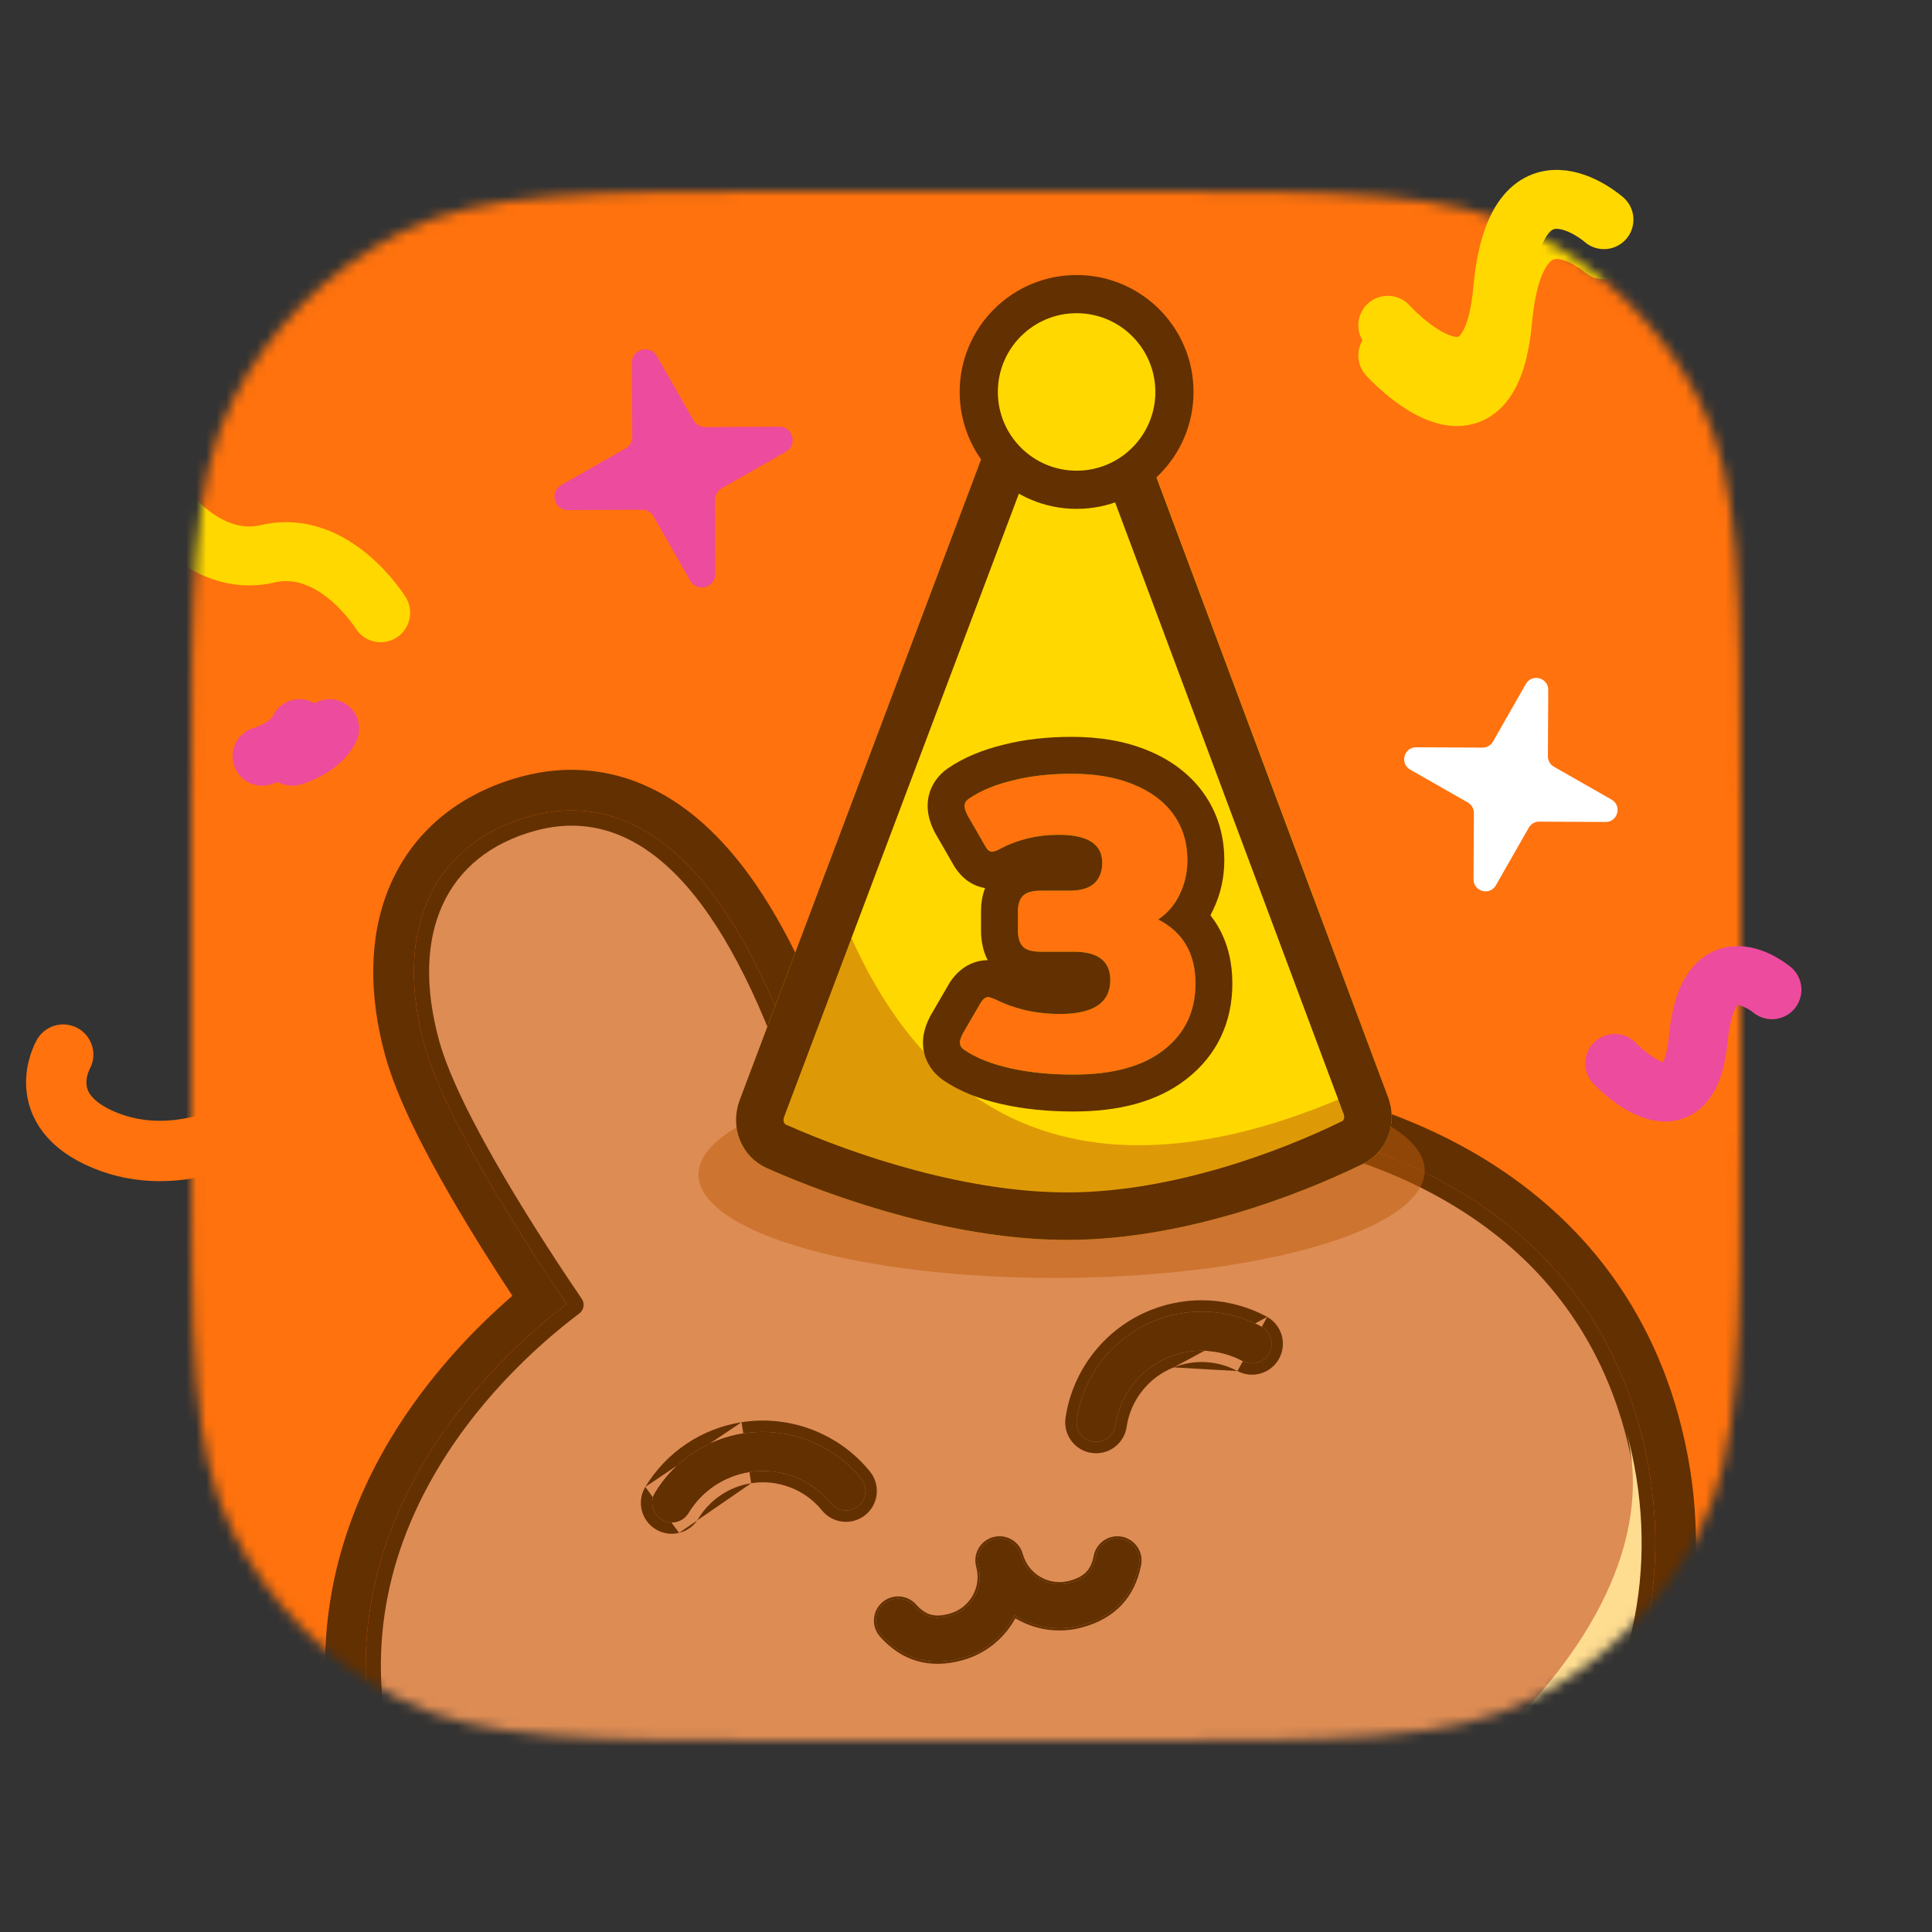 <svg xmlns="http://www.w3.org/2000/svg" width="192" height="192" fill="none" viewBox="0 0 192 192"><rect x="0" y="0" width="192" height="192" fill="#333333" stroke="none"/><mask id="mask0_520_268" style="mask-type:alpha" width="154" height="154" x="19" y="19" maskUnits="userSpaceOnUse"><path fill="#EFF3F5" d="M19 79.8C19 58.518 19 47.877 23.142 39.748C26.785 32.598 32.598 26.785 39.748 23.142C47.877 19 58.518 19 79.8 19H112.2C133.482 19 144.123 19 152.252 23.142C159.402 26.785 165.215 32.598 168.858 39.748C173 47.877 173 58.518 173 79.8V112.2C173 133.482 173 144.123 168.858 152.252C165.215 159.402 159.402 165.215 152.252 168.858C144.123 173 133.482 173 112.2 173H79.8C58.518 173 47.877 173 39.748 168.858C32.598 165.215 26.785 159.402 23.142 152.252C19 144.123 19 133.482 19 112.2V79.8Z"/></mask><g mask="url(#mask0_520_268)"><g clip-path="url(#clip0_520_268)"><rect width="166" height="166" fill="#FF720D" transform="translate(10 15)"/><path fill="#633001" d="M102.38 70.655C111.098 68.264 116.89 73.668 119.355 82.66C121.315 89.806 120.577 105.401 120.195 111.499C120.162 112.163 120.387 112.813 120.82 113.317C121.256 113.82 121.868 114.139 122.528 114.206C130.27 115.047 153.647 119.48 159.98 142.579C166.65 166.905 150.732 190.995 112.105 201.616L112.009 201.643C73.363 212.187 47.388 199.602 40.719 175.276C34.05 150.949 52.256 136.435 58.465 131.77C58.998 131.375 59.362 130.789 59.481 130.134C59.596 129.479 59.458 128.806 59.091 128.252C55.653 123.201 47.065 110.163 45.106 103.016C42.641 94.024 44.88 86.419 53.585 84.033C66.133 80.592 74.13 97.507 79.583 116.524C79.756 117.138 80.164 117.651 80.717 117.964C81.267 118.281 81.92 118.361 82.536 118.196L94.897 114.807C95.51 114.635 96.027 114.234 96.343 113.68C96.659 113.131 96.748 112.479 96.583 111.863C91.58 92.725 89.828 74.096 102.376 70.656M101.571 67.72C97.792 68.756 94.864 70.964 92.865 74.284C91.169 77.102 90.158 80.765 89.86 85.168C89.397 92.008 90.583 100.801 93.482 112.036L82.337 115.092C79.104 103.951 75.639 95.782 71.752 90.132C69.251 86.497 66.513 83.864 63.616 82.303C60.204 80.467 56.557 80.061 52.78 81.097C47.708 82.487 44.096 85.533 42.333 89.91C40.785 93.752 40.728 98.562 42.17 103.823C44.124 110.95 51.752 122.858 56.314 129.583C52.897 132.193 46.826 137.484 42.28 145.044C39.611 149.481 37.82 154.123 36.952 158.841C35.914 164.488 36.193 170.289 37.782 176.083C39.575 182.625 42.667 188.377 46.969 193.176C51.305 198.013 56.779 201.777 63.24 204.365C69.794 206.989 77.274 208.36 85.474 208.44C93.934 208.522 103.131 207.225 112.811 204.584L112.911 204.556C122.586 201.895 131.161 198.324 138.396 193.939C145.409 189.689 151.145 184.694 155.443 179.094C159.679 173.575 162.468 167.542 163.732 161.168C164.985 154.844 164.712 148.321 162.918 141.778C161.329 135.984 158.613 130.851 154.842 126.522C151.691 122.906 147.782 119.825 143.228 117.37C135.451 113.176 127.535 111.726 123.263 111.229C123.756 103.119 124.246 88.984 122.292 81.859C120.85 76.597 118.351 72.487 115.063 69.974C111.316 67.108 106.652 66.331 101.576 67.722L101.571 67.72Z"/><path fill="#633001" fill-rule="evenodd" d="M116.165 111.274L116.167 111.247C116.355 108.238 116.629 102.912 116.617 97.482C116.604 91.911 116.284 86.722 115.463 83.727C114.368 79.735 112.665 77.051 110.761 75.595C109.02 74.264 106.723 73.649 103.447 74.547L102.644 71.615L102.64 71.616L103.444 74.548C101.337 75.126 99.936 76.267 98.932 77.936C97.859 79.718 97.153 82.266 96.925 85.645C96.466 92.441 98.009 101.355 100.486 110.834C100.924 112.487 100.682 114.228 99.844 115.688C98.996 117.171 97.607 118.238 95.988 118.693L95.976 118.696L83.59 122.092L83.578 122.095C81.965 122.527 80.214 122.328 78.716 121.469C77.263 120.643 76.168 119.277 75.701 117.629C73 108.211 69.781 99.756 65.92 94.145C64 91.355 62.093 89.524 60.261 88.538C58.546 87.615 56.759 87.347 54.652 87.925C51.385 88.821 49.721 90.521 48.9 92.556C48.003 94.781 47.904 97.959 48.998 101.949C49.819 104.944 52.19 109.571 55.02 114.37C57.779 119.047 60.731 123.488 62.428 125.98L62.443 126.002L62.457 126.025C63.398 127.447 63.749 129.169 63.456 130.833L63.454 130.844L63.452 130.855C63.152 132.508 62.237 133.994 60.88 135.003C54.633 139.698 38.703 152.658 44.611 174.209C47.609 185.141 54.876 193.385 65.873 197.789C76.982 202.238 92.19 202.866 110.942 197.75C110.943 197.75 110.945 197.749 110.947 197.749L111.749 200.69L111.841 200.665M112.009 201.643C112.009 201.643 112.009 201.643 112.009 201.643L112.105 201.616C121.761 198.961 129.997 195.465 136.817 191.333C143.637 187.201 149.039 182.435 153.027 177.24C153.027 177.24 153.027 177.24 153.027 177.24C157.014 172.045 159.586 166.422 160.745 160.577C160.744 160.577 160.745 160.577 160.745 160.577C161.903 154.732 161.648 148.664 159.981 142.583C159.981 142.581 159.981 142.58 159.98 142.579C158.398 136.805 155.75 132.198 152.547 128.521C152.547 128.521 152.547 128.521 152.547 128.521C149.344 124.844 145.587 122.097 141.785 120.047C141.785 120.047 141.785 120.047 141.785 120.047C134.423 116.076 126.896 114.713 122.911 114.249C122.779 114.234 122.652 114.219 122.528 114.206C121.868 114.139 121.256 113.82 120.82 113.317C120.387 112.813 120.162 112.163 120.195 111.499C120.204 111.353 120.214 111.201 120.223 111.044C120.611 104.658 121.267 89.64 119.356 82.664C119.356 82.663 119.356 82.661 119.355 82.66C118.123 78.166 116.06 74.568 113.216 72.392C113.216 72.391 113.215 72.391 113.215 72.391C110.369 70.213 106.74 69.459 102.38 70.655L102.376 70.656C101.555 70.881 100.794 71.171 100.092 71.523C98.114 72.513 96.597 73.987 95.474 75.854C95.474 75.854 95.474 75.854 95.474 75.854C93.952 78.383 93.15 81.633 92.898 85.373C92.403 92.699 94.013 101.908 96.43 111.275C96.481 111.471 96.532 111.667 96.583 111.863C96.748 112.479 96.659 113.131 96.343 113.68C96.027 114.234 95.51 114.635 94.897 114.807L82.536 118.196C81.92 118.361 81.267 118.281 80.717 117.964C80.164 117.651 79.756 117.138 79.583 116.524C79.528 116.329 79.471 116.134 79.415 115.94C76.718 106.648 73.407 97.906 69.245 91.857C69.245 91.857 69.245 91.857 69.245 91.857C67.12 88.769 64.773 86.382 62.174 84.983C62.173 84.983 62.173 84.983 62.172 84.983C59.573 83.584 56.721 83.173 53.585 84.033C49.232 85.226 46.496 87.724 45.157 91.047C43.817 94.371 43.873 98.52 45.106 103.016C45.106 103.017 45.106 103.018 45.106 103.018C47.02 109.993 55.244 122.578 58.834 127.874C58.923 128.004 59.009 128.13 59.091 128.252C59.458 128.806 59.596 129.479 59.481 130.134C59.362 130.789 58.998 131.375 58.465 131.77C58.366 131.844 58.264 131.921 58.16 132C54.931 134.442 48.957 139.254 44.589 146.433C44.589 146.433 44.589 146.433 44.589 146.433C42.348 150.116 40.53 154.422 39.723 159.351C39.723 159.351 39.723 159.351 39.723 159.351C38.948 164.085 39.106 169.394 40.719 175.276C40.719 175.277 40.719 175.277 40.719 175.278C42.387 181.359 45.261 186.707 49.238 191.142C53.215 195.578 58.294 199.102 64.373 201.536C64.373 201.536 64.373 201.536 64.373 201.536C70.452 203.97 77.53 205.315 85.504 205.392C93.477 205.47 102.345 204.279 112.005 201.644C112.006 201.644 112.008 201.643 112.009 201.643ZM112.811 204.584C103.131 207.225 93.934 208.522 85.474 208.44C77.274 208.36 69.794 206.989 63.24 204.365C56.779 201.777 51.305 198.013 46.969 193.176C42.667 188.377 39.575 182.625 37.782 176.083C37.781 176.083 37.781 176.082 37.781 176.081C36.193 170.288 35.914 164.488 36.952 158.841C37.82 154.123 39.611 149.481 42.28 145.044C46.496 138.032 52.024 132.973 55.531 130.193C55.543 130.183 55.556 130.174 55.568 130.164C55.828 129.958 56.078 129.764 56.314 129.583C56.313 129.581 56.311 129.578 56.309 129.575C56.304 129.569 56.3 129.562 56.295 129.555C56.129 129.31 55.958 129.057 55.784 128.799C55.775 128.785 55.765 128.771 55.756 128.757C51.154 121.919 44.047 110.667 42.17 103.823C42.17 103.823 42.17 103.822 42.17 103.821C40.728 98.561 40.786 93.752 42.333 89.91C44.096 85.533 47.708 82.487 52.78 81.097C56.557 80.061 60.204 80.467 63.616 82.303C66.513 83.864 69.251 86.497 71.752 90.132C75.528 95.62 78.905 103.485 82.058 114.142C82.07 114.179 82.081 114.217 82.092 114.254C82.174 114.532 82.255 114.811 82.337 115.092L93.482 112.036C93.482 112.035 93.482 112.034 93.481 112.033C93.409 111.751 93.337 111.47 93.266 111.191C93.257 111.153 93.247 111.115 93.237 111.077C90.516 100.299 89.41 91.812 89.86 85.168C90.158 80.765 91.169 77.102 92.865 74.284C94.864 70.964 97.792 68.756 101.571 67.72L101.576 67.722C106.652 66.331 111.316 67.108 115.063 69.974C118.35 72.486 120.849 76.596 122.291 81.855C122.292 81.856 122.292 81.858 122.292 81.859C124.168 88.701 123.791 102.006 123.322 110.233C123.321 110.25 123.32 110.267 123.319 110.283C123.301 110.594 123.283 110.898 123.265 111.194C123.264 111.203 123.264 111.211 123.263 111.219C123.263 111.222 123.263 111.225 123.263 111.229C123.558 111.263 123.871 111.302 124.201 111.346C124.216 111.348 124.232 111.35 124.248 111.353C128.682 111.951 136.015 113.48 143.228 117.37C147.782 119.825 151.691 122.906 154.842 126.522C158.612 130.85 161.328 135.982 162.916 141.774C162.917 141.775 162.917 141.776 162.918 141.778C164.712 148.321 164.985 154.844 163.732 161.168C162.468 167.542 159.679 173.575 155.443 179.094C151.145 184.694 145.409 189.689 138.396 193.939C131.162 198.324 122.588 201.895 112.913 204.556C112.913 204.556 112.912 204.556 112.911 204.556L112.811 204.584ZM43.964 195.87C39.222 190.58 35.839 184.264 33.889 177.15C32.148 170.799 31.829 164.383 32.982 158.111C33.944 152.88 35.922 147.784 38.821 142.964C42.587 136.701 47.293 131.916 50.919 128.775C48.986 125.838 46.794 122.377 44.77 118.874C42.035 114.143 39.403 108.996 38.278 104.891C36.675 99.046 36.621 93.288 38.59 88.402C40.882 82.71 45.586 78.884 51.712 77.204C56.478 75.897 61.193 76.415 65.529 78.749L65.531 78.75C69.149 80.7 72.33 83.852 75.077 87.844C78.831 93.3 82.089 100.695 85.064 110.159L88.622 109.183C86.354 99.524 85.386 91.502 85.833 84.895C86.16 80.062 87.287 75.725 89.407 72.203C91.947 67.984 95.737 65.134 100.504 63.827L102.118 63.385L102.2 63.431C107.735 62.338 113.089 63.383 117.515 66.769C121.699 69.966 124.584 74.952 126.185 80.792C127.31 84.897 127.671 90.666 127.731 96.13C127.776 100.174 127.656 104.269 127.491 107.778C132.214 108.628 138.701 110.343 145.144 113.817C150.091 116.485 154.391 119.861 157.885 123.871C162.074 128.679 165.069 134.36 166.81 140.711C168.761 147.826 169.072 154.983 167.692 161.953L167.691 161.954C166.298 168.978 163.232 175.575 158.645 181.552C153.997 187.608 147.861 192.922 140.488 197.391C132.882 202.001 123.951 205.706 113.981 208.448L113.874 208.478C103.899 211.199 94.328 212.562 85.435 212.476C76.814 212.392 68.827 210.95 61.74 208.111C54.745 205.311 48.743 201.201 43.964 195.87ZM122.102 118.22C120.419 118.044 118.873 117.232 117.772 115.963L117.764 115.954L117.757 115.946C116.656 114.664 116.08 113.004 116.164 111.3L116.165 111.274M122.102 118.22C125.714 118.613 132.911 119.847 139.867 123.598C146.742 127.306 153.279 133.399 156.088 143.646C159.085 154.579 157.04 165.381 149.827 174.78C142.541 184.274 129.78 192.57 111.038 197.724C111.037 197.724 111.036 197.724 111.035 197.725L111.843 200.664M111.035 197.725L110.947 197.749L111.035 197.725Z" clip-rule="evenodd"/><path fill="#DD8C54" d="M112.412 203.11C112.412 203.11 112.412 203.111 112.412 203.111C93.656 208.227 76.852 208.171 63.809 202.948C57.568 200.448 52.286 196.818 48.105 192.156C43.962 187.534 40.983 181.99 39.252 175.676C36.423 165.357 37.88 155.312 43.585 145.822C48.143 138.238 54.291 132.998 57.551 130.549C57.784 130.378 57.934 130.135 57.984 129.856C58.03 129.593 57.973 129.316 57.822 129.088C54.232 123.817 45.644 110.729 43.638 103.415C40.726 92.792 44.294 84.997 53.183 82.56C59.611 80.798 65.437 83.635 70.499 90.989C74.361 96.602 77.81 104.815 81.047 116.1C81.111 116.331 81.26 116.517 81.465 116.631C81.674 116.753 81.912 116.78 82.145 116.718L94.496 113.332C94.717 113.272 94.906 113.123 95.023 112.92C95.144 112.71 95.176 112.474 95.117 112.249C92.145 100.882 90.923 92.056 91.382 85.264C91.983 76.355 95.548 70.945 101.976 69.183C110.865 66.746 117.91 71.633 120.822 82.254C122.827 89.568 122.113 105.207 121.714 111.592C121.702 111.846 121.794 112.113 121.974 112.323C122.152 112.529 122.407 112.661 122.682 112.688C126.742 113.128 134.703 114.494 142.505 118.702C152.246 123.955 158.62 131.853 161.449 142.172C163.18 148.485 163.446 154.774 162.239 160.865C161.02 167.007 158.329 172.827 154.236 178.161C145.68 189.31 131.25 197.927 112.509 203.082L112.412 203.109C112.412 203.109 112.412 203.109 112.412 203.11Z"/><path fill="#633001" d="M73.869 142.453C70.213 143.032 67.015 145.182 65.096 148.351C64.542 149.267 64.836 150.463 65.751 151.016C66.195 151.284 66.716 151.364 67.22 151.24C67.73 151.118 68.149 150.805 68.418 150.361C69.743 148.171 71.951 146.686 74.476 146.286C77.521 145.805 80.621 146.994 82.564 149.392C83.049 149.989 83.843 150.245 84.585 150.042C84.845 149.971 85.083 149.848 85.293 149.677C86.124 149.003 86.252 147.78 85.578 146.948C82.764 143.478 78.276 141.756 73.867 142.454L73.869 142.453Z"/><path fill="#633001" fill-rule="evenodd" d="M73.805 142.463C70.176 143.057 67.004 145.201 65.096 148.351C64.542 149.267 64.836 150.463 65.751 151.016C66.195 151.284 66.716 151.364 67.22 151.24C67.73 151.118 68.149 150.805 68.418 150.361C69.743 148.171 71.951 146.686 74.476 146.286C77.521 145.805 80.621 146.994 82.564 149.392C83.049 149.989 83.843 150.245 84.585 150.042C84.845 149.971 85.083 149.848 85.293 149.677C86.124 149.003 86.252 147.78 85.578 146.948C82.778 143.494 78.319 141.773 73.931 142.444C73.91 142.447 73.89 142.45 73.869 142.453C73.869 142.453 73.869 142.453 73.869 142.453C73.869 142.453 73.868 142.453 73.867 142.454L73.869 142.453C73.869 142.453 73.868 142.453 73.867 142.453C73.867 142.453 73.867 142.453 73.867 142.453C73.847 142.457 73.826 142.46 73.805 142.463ZM73.693 141.339L73.693 141.339C69.709 141.97 66.222 144.314 64.132 147.767M73.693 141.339C78.498 140.58 83.387 142.455 86.454 146.238L86.454 146.238C87.52 147.552 87.319 149.486 86.005 150.552C85.672 150.823 85.293 151.017 84.883 151.13C83.709 151.452 82.455 151.047 81.689 150.104L81.687 150.103C79.998 148.017 77.3 146.982 74.653 147.401M67.487 152.337C66.692 152.531 65.866 152.403 65.169 151.982L65.168 151.982C63.718 151.106 63.254 149.215 64.132 147.767M67.487 152.337C68.294 152.141 68.961 151.64 69.383 150.946L69.383 150.945C70.537 149.039 72.456 147.748 74.652 147.401" clip-rule="evenodd"/><path fill="#633001" d="M125.342 131.834C122.075 130.087 118.228 129.869 114.788 131.235C110.64 132.883 107.659 136.652 107.007 141.073C106.851 142.132 107.585 143.12 108.643 143.275C108.911 143.316 109.18 143.299 109.438 143.228C110.182 143.024 110.733 142.402 110.846 141.639C111.296 138.584 113.356 135.981 116.218 134.842C118.592 133.899 121.251 134.05 123.507 135.257C123.964 135.503 124.488 135.557 124.986 135.403C125.482 135.253 125.89 134.917 126.136 134.461C126.641 133.517 126.284 132.339 125.34 131.834L125.342 131.834Z"/><path fill="#633001" fill-rule="evenodd" d="M125.341 131.835C125.341 131.835 125.342 131.836 125.342 131.836C125.693 132.024 125.963 132.306 126.137 132.634C126.43 133.186 126.452 133.869 126.136 134.461C125.89 134.917 125.482 135.253 124.986 135.403C124.488 135.557 123.964 135.503 123.507 135.257C121.251 134.05 118.592 133.899 116.218 134.842C113.356 135.981 111.296 138.584 110.846 141.639C110.733 142.402 110.182 143.024 109.438 143.228C109.18 143.299 108.911 143.316 108.644 143.275C107.585 143.12 106.851 142.132 107.007 141.073C107.659 136.652 110.64 132.883 114.788 131.235C117.876 130.008 121.293 130.059 124.323 131.346C124.667 131.492 125.006 131.655 125.339 131.833C125.34 131.833 125.34 131.833 125.34 131.833C125.341 131.833 125.341 131.834 125.342 131.834L125.34 131.834C125.34 131.835 125.341 131.835 125.341 131.835ZM125.935 130.875C125.915 130.862 125.895 130.851 125.874 130.839C122.314 128.936 118.12 128.698 114.371 130.186L114.371 130.187C109.849 131.984 106.602 136.09 105.891 140.908L105.891 140.909C105.644 142.583 106.802 144.143 108.476 144.391C108.901 144.455 109.329 144.428 109.737 144.316C110.912 143.994 111.784 143.009 111.962 141.803L111.962 141.803C112.353 139.146 114.147 136.88 116.635 135.891M125.935 130.875C127.382 131.692 127.917 133.521 127.13 134.993L127.129 134.995C126.744 135.713 126.096 136.244 125.316 136.482C124.527 136.724 123.693 136.637 122.975 136.252M116.635 135.89C118.7 135.07 121.011 135.201 122.975 136.252L116.635 135.89Z" clip-rule="evenodd"/><path fill="#633001" d="M111.468 152.93C110.284 152.699 109.135 153.47 108.904 154.654C108.615 156.135 107.9 156.878 106.36 157.301C105.329 157.583 104.246 157.448 103.32 156.923C102.388 156.389 101.719 155.527 101.437 154.496C101.118 153.332 99.915 152.647 98.751 152.966C97.588 153.285 96.902 154.488 97.221 155.651C97.504 156.683 97.369 157.765 96.843 158.692C96.31 159.624 95.448 160.292 94.416 160.575C92.876 160.997 91.885 160.722 90.879 159.596C90.076 158.695 88.695 158.618 87.794 159.421C86.893 160.224 86.815 161.605 87.618 162.505C89.742 164.884 92.418 165.652 95.571 164.788C97.727 164.197 99.523 162.804 100.639 160.854C100.702 160.743 100.762 160.63 100.821 160.517C100.931 160.587 101.043 160.653 101.155 160.719C103.101 161.823 105.361 162.107 107.513 161.517C110.667 160.652 112.577 158.627 113.19 155.498C113.422 154.313 112.651 153.165 111.466 152.934L111.468 152.93Z"/><path fill="#633001" fill-rule="evenodd" d="M111.239 152.898C110.139 152.8 109.121 153.546 108.904 154.654C108.615 156.135 107.9 156.878 106.36 157.301C105.329 157.583 104.246 157.448 103.32 156.923C102.388 156.389 101.719 155.527 101.437 154.496C101.118 153.332 99.915 152.647 98.751 152.966C97.588 153.285 96.902 154.488 97.221 155.651C97.504 156.683 97.369 157.765 96.843 158.692C96.31 159.624 95.448 160.292 94.416 160.575C92.876 160.997 91.885 160.722 90.879 159.596C90.076 158.695 88.695 158.618 87.794 159.421C86.893 160.224 86.815 161.605 87.618 162.505C89.742 164.884 92.418 165.652 95.571 164.788C97.727 164.197 99.523 162.804 100.639 160.854C100.666 160.806 100.693 160.757 100.72 160.708C100.754 160.645 100.787 160.582 100.821 160.518L100.821 160.517C100.882 160.556 100.943 160.593 101.005 160.63C101.055 160.66 101.105 160.689 101.155 160.719C103.101 161.823 105.361 162.107 107.513 161.517C110.667 160.652 112.577 158.627 113.19 155.498C113.407 154.387 112.743 153.308 111.683 152.987C111.616 152.967 111.548 152.95 111.479 152.936C111.475 152.935 111.471 152.935 111.467 152.934C111.467 152.934 111.467 152.934 111.466 152.934L111.468 152.93C111.468 152.93 111.467 152.93 111.467 152.93C111.463 152.929 111.459 152.928 111.456 152.928C111.383 152.914 111.311 152.904 111.239 152.898ZM111.792 152.796L111.803 152.776L111.509 152.719C110.209 152.465 108.947 153.312 108.693 154.613L108.693 154.613C108.554 155.328 108.316 155.841 107.947 156.226C107.575 156.611 107.052 156.888 106.304 157.093C105.327 157.361 104.303 157.233 103.426 156.736C102.544 156.231 101.912 155.415 101.644 154.439C101.294 153.161 99.972 152.408 98.694 152.759C97.416 153.109 96.663 154.43 97.014 155.708C97.282 156.685 97.154 157.709 96.656 158.586C96.151 159.468 95.336 160.1 94.359 160.368C93.611 160.573 93.02 160.602 92.505 160.459C91.991 160.317 91.525 159.996 91.039 159.453C90.157 158.463 88.64 158.378 87.651 159.26C86.661 160.142 86.576 161.659 87.458 162.648L87.458 162.649C88.543 163.864 89.776 164.675 91.149 165.07C92.522 165.464 94.02 165.436 95.628 164.995C97.839 164.389 99.682 162.96 100.825 160.961L100.826 160.961C100.852 160.914 100.878 160.867 100.904 160.82C100.951 160.848 100.999 160.876 101.045 160.904L101.045 160.904L101.049 160.906C103.044 162.038 105.362 162.329 107.57 161.724C109.178 161.283 110.481 160.543 111.461 159.504C112.441 158.465 113.088 157.137 113.401 155.539L113.401 155.539C113.636 154.335 112.929 153.166 111.792 152.796Z" clip-rule="evenodd"/><path fill="#FEDC90" d="M110.237 194.007C81.218 201.963 45.204 195.844 39.553 175.428C39.561 175.46 39.57 175.492 39.579 175.524C46.512 200.815 73.19 213.997 112.744 203.153C152.299 192.309 168.523 167.364 161.589 142.073C161.581 142.041 161.572 142.009 161.563 141.978C167.114 162.421 139.255 186.051 110.237 194.007Z"/><path stroke="#FF720D" stroke-linecap="round" stroke-width="5.859" d="M153.029 49.176C153.029 49.176 153.029 52.01 154.71 53.475"/><path stroke="#ED4B9E" stroke-linecap="round" stroke-width="5.859" d="M26.047 75.153C26.047 75.153 28.784 74.419 29.764 72.416"/><path fill="#fff" d="M148.662 87.978C148.055 89.042 146.431 88.607 146.438 87.382L146.472 80.793C146.474 80.363 146.244 79.966 145.871 79.753L140.148 76.488C139.084 75.881 139.519 74.257 140.744 74.263L147.333 74.297C147.763 74.299 148.16 74.07 148.373 73.696L151.638 67.973C152.245 66.909 153.869 67.345 153.863 68.569L153.829 75.158C153.827 75.588 154.056 75.986 154.43 76.198L160.153 79.464C161.217 80.071 160.781 81.695 159.557 81.688L152.968 81.654C152.538 81.652 152.141 81.882 151.928 82.255L148.662 87.978Z"/><path fill="#ED4B9E" d="M71.081 57.049C71.088 58.415 69.276 58.901 68.598 57.714L64.954 51.326C64.716 50.909 64.272 50.653 63.793 50.655L56.438 50.693C55.071 50.7 54.585 48.887 55.772 48.21L62.161 44.565C62.577 44.328 62.834 43.884 62.831 43.404L62.793 36.049C62.786 34.683 64.599 34.197 65.276 35.384L68.921 41.773C69.159 42.189 69.602 42.445 70.082 42.443L77.437 42.405C78.804 42.398 79.289 44.211 78.102 44.888L71.714 48.533C71.297 48.77 71.041 49.214 71.043 49.694L71.081 57.049Z"/><path stroke="#FFD800" stroke-linecap="round" stroke-width="5.859" d="M15.371 49.176C15.371 49.176 19.96 56.598 26.6 55.035C33.24 53.473 37.829 60.894 37.829 60.894"/><path stroke="#FFD800" stroke-linecap="round" stroke-width="5.859" d="M159.4 24.828C159.4 24.828 150.673 17.127 149.33 31.828C147.988 46.529 137.918 35.328 137.918 35.328"/><ellipse cx="105.504" cy="116.534" fill="#BF5C0C" opacity=".5" rx="36.087" ry="10.467" transform="rotate(-0.33 105.504 116.534)"/><path fill="#FFD800" d="M106.374 123.219C117.448 123.136 128.689 118.968 135.452 115.659C137.902 114.46 138.897 111.582 137.944 109.033L111.192 37.435C109.362 32.539 102.435 32.547 100.589 37.447L73.514 109.322C72.518 111.966 73.616 114.939 76.194 116.082C83.427 119.291 95.281 123.301 106.374 123.219Z"/><path fill="#FFD800" fill-rule="evenodd" d="M98.205 43.775C106.285 48.422 113.913 57.24 120.315 72.072C125.076 83.102 128.33 88.264 130.524 89.173L111.192 37.435C109.362 32.539 102.435 32.547 100.589 37.447L98.205 43.775Z" clip-rule="evenodd"/><path fill="#BF5C0C" fill-rule="evenodd" d="M135.452 115.658C128.689 118.968 117.448 123.136 106.374 123.218C95.281 123.301 83.427 119.291 76.194 116.082C73.616 114.939 72.518 111.966 73.514 109.322L82.078 86.588C93.389 121.437 119.563 116.015 137.298 107.303L137.944 109.033C138.897 111.582 137.901 114.46 135.452 115.658Z" clip-rule="evenodd" opacity=".5"/><path stroke="#633001" stroke-width="4.719" d="M106.363 120.859C116.935 120.78 127.807 116.776 134.419 113.54C135.669 112.928 136.304 111.39 135.734 109.863L108.982 38.267C107.915 35.411 103.873 35.416 102.796 38.275L75.722 110.147C75.127 111.726 75.817 113.331 77.157 113.925C84.262 117.078 95.758 120.938 106.363 120.859Z"/><path fill="#FF720D" d="M106.676 106.792C104.374 106.792 102.283 106.581 100.402 106.16C98.521 105.739 97.005 105.135 95.855 104.349C95.546 104.153 95.391 103.9 95.391 103.591C95.391 103.395 95.49 103.1 95.686 102.707L97.497 99.591C97.721 99.254 97.96 99.086 98.213 99.086C98.325 99.086 98.606 99.184 99.055 99.381C99.813 99.774 100.753 100.11 101.876 100.391C102.999 100.644 104.15 100.77 105.329 100.77C108.669 100.77 110.34 99.647 110.34 97.401C110.34 95.521 109.133 94.58 106.718 94.58H103.392C102.578 94.58 102.002 94.412 101.665 94.075C101.329 93.738 101.16 93.205 101.16 92.475V90.58C101.16 89.878 101.329 89.359 101.665 89.022C102.002 88.685 102.578 88.517 103.392 88.517H106.255C107.378 88.517 108.206 88.278 108.74 87.801C109.273 87.296 109.54 86.608 109.54 85.738C109.54 83.885 108.094 82.959 105.203 82.959C103.125 82.959 101.216 83.408 99.476 84.306C99.392 84.362 99.251 84.432 99.055 84.516C98.858 84.601 98.704 84.643 98.592 84.643C98.339 84.643 98.114 84.46 97.918 84.095L96.149 81.022C95.953 80.629 95.855 80.32 95.855 80.095C95.855 79.814 95.995 79.576 96.276 79.379C97.427 78.593 98.872 77.99 100.613 77.569C102.353 77.12 104.318 76.895 106.508 76.895C108.866 76.895 110.901 77.246 112.614 77.948C114.354 78.649 115.687 79.646 116.614 80.937C117.54 82.229 118.003 83.745 118.003 85.485C118.003 86.692 117.751 87.815 117.245 88.854C116.768 89.892 116.052 90.734 115.098 91.38C117.568 92.643 118.803 94.763 118.803 97.738C118.803 100.518 117.751 102.721 115.645 104.349C113.568 105.978 110.578 106.792 106.676 106.792Z"/><path fill="#633001" fill-rule="evenodd" d="M95.686 102.707L97.497 99.591C97.721 99.254 97.96 99.086 98.213 99.086C98.325 99.086 98.606 99.184 99.055 99.381C99.813 99.774 100.753 100.11 101.876 100.391C102.999 100.644 104.15 100.77 105.329 100.77C108.669 100.77 110.34 99.647 110.34 97.401C110.34 95.521 109.133 94.58 106.718 94.58H103.392C102.578 94.58 102.002 94.412 101.665 94.075C101.329 93.738 101.16 93.205 101.16 92.475V90.58C101.16 89.878 101.329 89.359 101.665 89.022C102.002 88.685 102.578 88.517 103.392 88.517H106.255C107.378 88.517 108.206 88.278 108.74 87.801C109.273 87.296 109.54 86.608 109.54 85.738C109.54 83.885 108.094 82.959 105.202 82.959C103.125 82.959 101.216 83.408 99.476 84.306C99.392 84.362 99.251 84.432 99.055 84.516C98.858 84.601 98.704 84.643 98.591 84.643C98.339 84.643 98.114 84.46 97.918 84.095L96.149 81.022C95.953 80.629 95.855 80.32 95.855 80.095C95.855 79.814 95.995 79.576 96.276 79.379C97.427 78.593 98.872 77.99 100.613 77.569C102.353 77.12 104.318 76.895 106.508 76.895C108.866 76.895 110.901 77.246 112.614 77.948C114.354 78.649 115.687 79.646 116.614 80.937C117.54 82.229 118.003 83.745 118.003 85.485C118.003 86.546 117.808 87.542 117.418 88.473C117.364 88.601 117.306 88.728 117.245 88.854C116.768 89.892 116.052 90.734 115.098 91.38C116.323 92.007 117.244 92.844 117.862 93.891C118.49 94.956 118.803 96.239 118.803 97.738C118.803 100.518 117.751 102.721 115.645 104.349C113.568 105.978 110.578 106.792 106.676 106.792C104.374 106.792 102.283 106.581 100.402 106.16C98.521 105.739 97.005 105.135 95.855 104.349C95.546 104.153 95.391 103.9 95.391 103.591C95.391 103.395 95.49 103.1 95.686 102.707ZM93.823 107.403C92.71 106.67 91.724 105.369 91.724 103.591C91.724 102.46 92.195 101.489 92.406 101.067L92.458 100.964L94.383 97.651L94.445 97.557C94.924 96.839 96.109 95.444 98.157 95.419C97.624 94.395 97.493 93.315 97.493 92.475V90.58C97.493 89.894 97.584 89.073 97.896 88.255C96.085 87.965 95.106 86.585 94.722 85.894L92.917 82.757L92.869 82.662C92.617 82.157 92.187 81.21 92.187 80.095C92.187 78.347 93.156 77.086 94.173 76.375L94.19 76.363L94.207 76.351C95.805 75.26 97.679 74.508 99.723 74.011C101.812 73.475 104.084 73.228 106.508 73.228C109.214 73.228 111.74 73.629 113.994 74.55C116.257 75.465 118.195 76.851 119.593 78.8C121.01 80.774 121.67 83.054 121.67 85.485C121.67 87.209 121.308 88.871 120.56 90.422C120.475 90.605 120.385 90.785 120.29 90.96C120.564 91.309 120.817 91.679 121.045 92.071C122.053 93.799 122.47 95.74 122.47 97.738C122.47 101.59 120.94 104.886 117.898 107.243C114.932 109.563 111.017 110.459 106.676 110.459C104.155 110.459 101.79 110.228 99.601 109.738C97.445 109.256 95.467 108.516 93.823 107.403Z" clip-rule="evenodd"/><circle cx="106.991" cy="38.951" r="9.723" fill="#FFD800" stroke="#633001" stroke-width="3.794"/><path stroke="#FF720D" stroke-linecap="round" stroke-width="5.859" d="M46.999 22.383C46.999 22.383 38.817 20.906 43.098 30.273C47.379 39.641 37.13 36.537 37.13 36.537"/></g></g><path stroke="#FFD800" stroke-linecap="round" stroke-width="5.859" d="M159.4 21.828C159.4 21.828 150.673 14.127 149.33 28.828C147.987 43.53 137.918 32.328 137.918 32.328"/><path stroke="#ED4B9E" stroke-linecap="round" stroke-width="5.859" d="M176.094 98.359C176.094 98.359 169.747 92.988 168.77 103.241C167.794 113.494 160.47 105.682 160.47 105.682"/><path stroke="#ED4B9E" stroke-linecap="round" stroke-width="5.859" d="M29.047 75.153C29.047 75.153 31.784 74.419 32.763 72.416"/><path stroke="#FF720D" stroke-linecap="round" stroke-width="6" d="M6.279 104.805C6.279 104.805 3.105 110.302 10.388 113.311C17.671 116.321 24.656 112.033 24.656 112.033"/><defs><clipPath id="clip0_520_268"><rect width="166" height="166" fill="#fff" transform="translate(10 15)"/></clipPath></defs></svg>